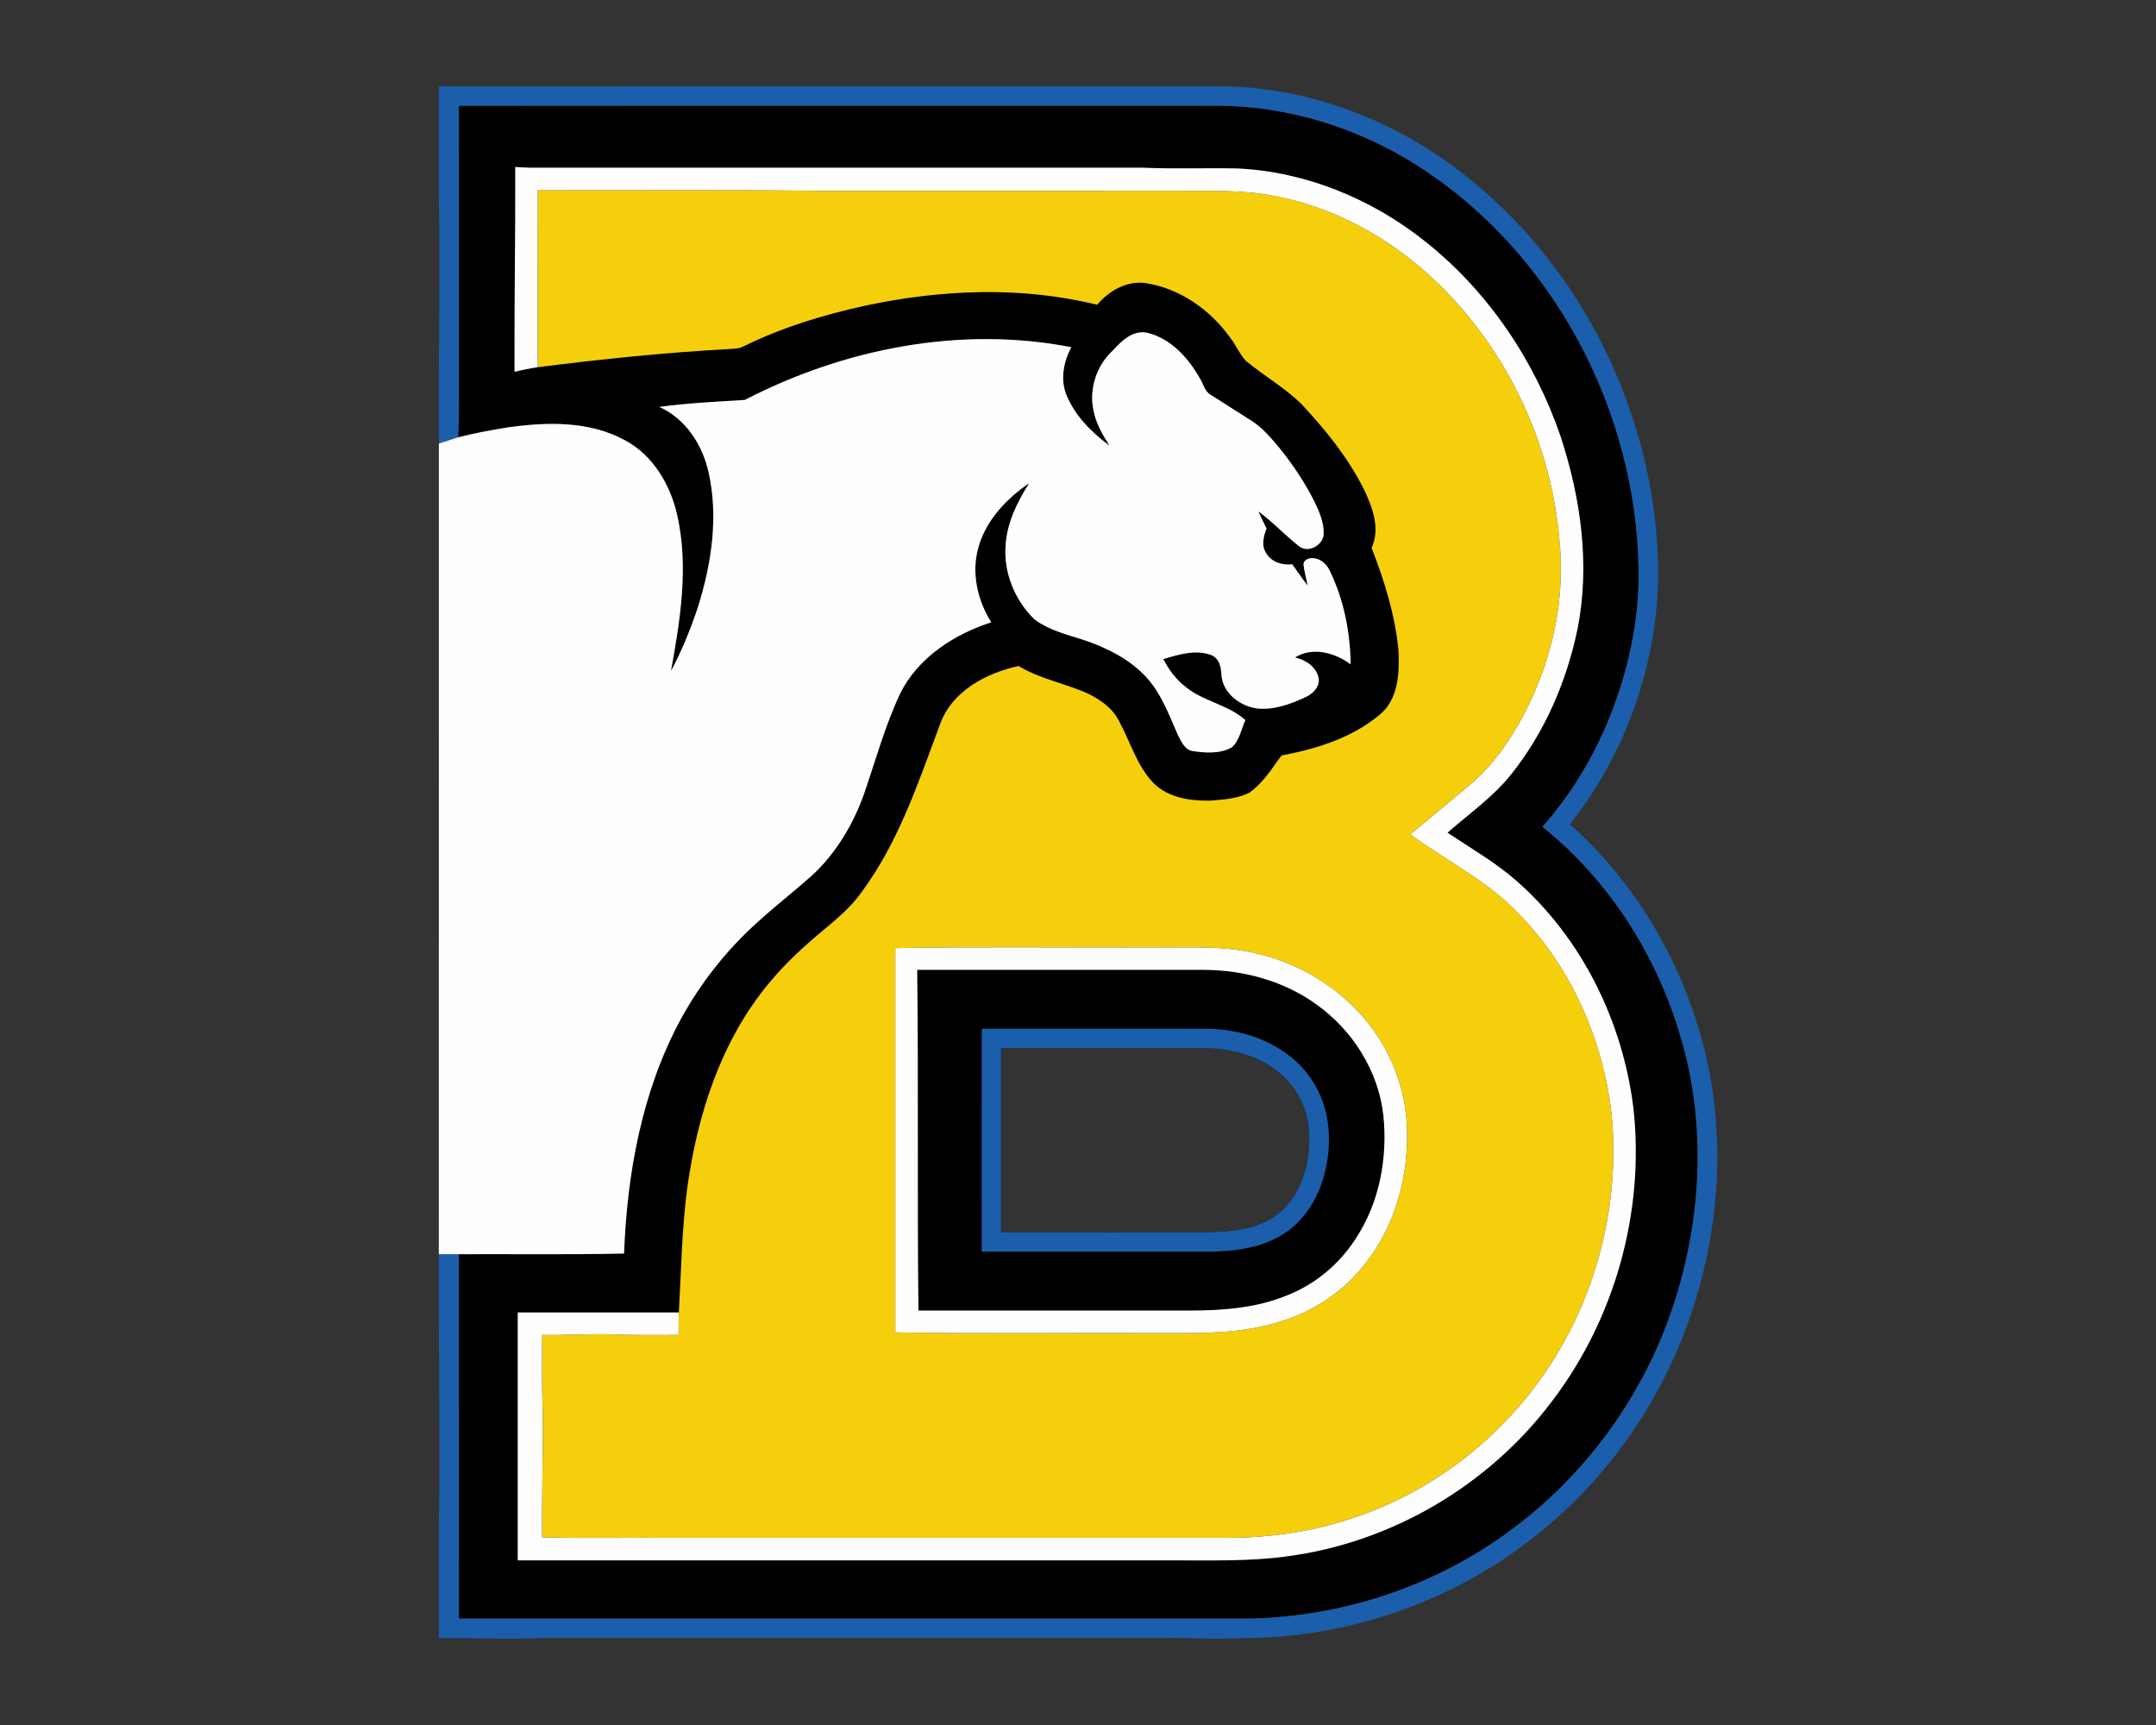 <?xml version="1.0" encoding="UTF-8"?>
<!DOCTYPE svg PUBLIC "-//W3C//DTD SVG 1.1//EN" "http://www.w3.org/Graphics/SVG/1.1/DTD/svg11.dtd">
<!-- Creator: CorelDRAW -->
<svg xmlns="http://www.w3.org/2000/svg" xml:space="preserve" width="2000px" height="1600px" version="1.1" style="shape-rendering:geometricPrecision; text-rendering:geometricPrecision; image-rendering:optimizeQuality; fill-rule:evenodd; clip-rule:evenodd"
viewBox="0 0 2000 1600"
 xmlns:xlink="http://www.w3.org/1999/xlink">
 <rect x="0" y="0" width="2000" height="1600" fill="#333333" stroke="none"/>
 <defs>
  <style type="text/css">
   <![CDATA[
    .fil0 {fill:black;fill-rule:nonzero}
    .fil2 {fill:#1B5EAB;fill-rule:nonzero}
    .fil1 {fill:#F5CF0B;fill-rule:nonzero}
    .fil3 {fill:#FEFEFE;fill-rule:nonzero}
   ]]>
  </style>
 </defs>
 <g id="Capa_x0020_1">
  <g id="Birmingham_x0020_Southern_x0020_Panthers.cdr">
   <path class="fil0" d="M425.68 98.06c234.46,-0.09 468.91,-0.05 703.36,-0.03 65.85,0.19 131,20.57 186.36,55.91 125.23,80.08 202.6,226.64 204.62,374.55 0.82,47.89 -10.01,95.38 -28.02,139.57 -14.77,36.01 -35.38,69.65 -61.17,98.83 62.36,49.96 106.92,120.52 128.83,197.07 23.74,81.35 18.54,169.63 -8.29,249.56 -26.58,78.99 -76.91,149.81 -143.08,200.58 -63.4,49.18 -141.33,78.95 -221.23,85.64 -23.14,2.32 -46.42,1.46 -69.63,1.6 -230.58,-0.02 -461.17,0.05 -691.75,-0.02 -0.07,-112.69 0.03,-225.35 -0.04,-338.03 51.09,-0.21 102.18,0.53 153.25,-0.6 2.83,-74.59 16.59,-150.42 52.27,-216.73 18.57,-34.04 42.89,-65.01 71.82,-90.85 16.26,-14.77 33.55,-28.34 50.02,-42.86 22.14,-20.36 38.01,-46.84 48.21,-74.98 10.87,-31.48 19.66,-63.85 33.83,-94.07 16.61,-33.3 49.93,-54.86 84.48,-66.01 -12.69,-20.17 -18.5,-45.4 -12.13,-68.7 6.83,-25.47 25.95,-45.75 47.24,-60.3 -10.85,17.31 -20.36,36.32 -21.75,57.07 -2.16,25.55 8.43,51.44 26.69,69.21 13.64,10.18 30.56,14.22 46.52,19.35 21.3,7.28 42.26,17.8 57.6,34.67 13.63,15.03 20.7,34.36 28.71,52.65 3.3,6.15 6.37,14.5 14.31,15.57 11.92,1.64 25.17,2.64 36.02,-3.58 7.22,-6.46 8.62,-16.78 12.54,-25.24 -16.14,-14.47 -39.1,-17.17 -55.69,-30.97 -8.71,-6.8 -15.43,-15.8 -20.42,-25.58 14.26,-4.32 30.2,-9.27 44.79,-3.6 7.04,3.05 8.88,11.04 9.06,17.98 1.1,17.22 17.5,29.51 33.65,31.46 15.22,1.4 30.11,-3.92 43.7,-10.22 7.23,-3.11 14.66,-10.01 12.71,-18.66 -2.44,-10.24 -12.13,-16.28 -21.79,-18.47 16.28,-10.24 37.19,-4.48 51.65,6.37 -0.45,-30 -6.3,-60.18 -19.59,-87.2 -2.9,-6.23 -9.04,-11.41 -16.15,-11.34 -3.46,-0.21 -8.13,2.14 -8.01,6.11 0.76,6.51 2.64,12.83 3.8,19.26 -5.01,-6.36 -9.52,-13.1 -14.26,-19.67 -9.04,1.18 -19.19,-1.93 -24.02,-10.11 -4.79,-6.9 -2.65,-15.85 0.23,-23.03 -2.58,-5.32 -5.25,-10.57 -7.67,-15.93 13.27,9.66 24.49,21.81 37.34,31.99 8.29,7.29 22.49,-0.16 23.26,-10.5 0.58,-11.11 -4.23,-21.47 -8.88,-31.25 -9.01,-17.61 -20.05,-34.2 -32.55,-49.54 -7.74,-9.15 -15.57,-18.61 -25.88,-24.97 -12.29,-7.88 -24.68,-15.62 -36.94,-23.52 -5.97,-2.97 -7.14,-10.08 -10.41,-15.31 -10.71,-19.07 -27,-37.26 -49.03,-42.54 -13.29,-2.72 -23.63,7.39 -31.76,16.34 -15.12,13.84 -22.44,35.75 -18,55.85 2.27,11.85 8.36,22.42 14.8,32.48 -16.62,-12.27 -32,-27.58 -39.92,-46.98 -5.88,-14.47 -2.65,-30.9 4.49,-44.31 -102.68,-20.02 -210.67,1.24 -302.86,48.93 -26.42,1.63 -53.02,2.89 -79.32,6.44 24.3,10.9 39.92,34.85 45.61,60.22 9.48,41.64 2.86,85.22 -9.76,125.47 -6.74,20.35 -14.85,40.35 -25.02,59.27 8.62,-47.52 16.59,-96.77 5.76,-144.61 -6.32,-28.14 -22.35,-55.46 -48.4,-69.36 -33.27,-18.26 -73,-17.07 -109.5,-11.84 -15.22,2.46 -30.41,5.24 -45.33,9.1 0.68,-12.54 0.82,-25.11 0.7,-37.68 0,-89.99 -0.02,-179.95 0.02,-269.91zm691.7 874.15c-62.9,-0.05 -125.81,-0.02 -188.71,-0.02 0,56.92 0,113.84 0,170.74 61.36,0.05 122.72,-0.02 184.09,0.05 19.47,-0.11 39.61,-0.72 57.8,-8.41 14.54,-5.9 26.47,-17.59 33.43,-31.6 8.93,-17.4 11.81,-37.47 10.09,-56.85 -2.02,-19.01 -11.2,-37.24 -25.77,-49.72 -19.33,-16.99 -45.63,-23.93 -70.93,-24.19z"/>
   <path class="fil1" d="M498.85 176.45c86.96,0.19 173.95,-0.63 260.91,0.56 121.56,-0.03 243.15,0.02 364.73,-0.03 18.84,0.28 37.78,0.89 56.34,4.51 62.78,11.48 120.1,45.77 163.64,91.96 57.71,60.73 94.26,141.19 101.83,224.63 6.44,56.46 -6.2,114.12 -32.5,164.21 -13.04,25.07 -29.74,48.68 -51.58,66.83 -17.99,14.96 -35.92,29.99 -54,44.84 28.93,21 61.04,37.61 87.94,61.36 56.09,50.51 90.29,123.11 98.77,197.7 8.67,88.54 -16.43,180.2 -69.79,251.5 -42.66,57.48 -103.14,101.74 -171.31,123.86 -37.15,12.53 -76.41,17.96 -115.54,18.03 -171.89,0 -343.75,0 -515.63,0 -39.89,-0.32 -79.83,0.65 -119.72,-0.51 -0.49,-39.78 1.13,-79.53 0.46,-119.31 -0.93,-22.79 -0.37,-45.6 -0.46,-68.4 22.07,0.4 44.09,-1.13 66.17,-0.48 20.12,0.86 40.26,0.39 60.4,0.48 -0.02,-6.97 -0.02,-13.94 0.24,-20.88 2.16,-38.5 2.71,-77.19 7.78,-115.45 9.43,-68.03 31.29,-136.66 75.93,-190.08 15.01,-18.17 32.39,-34.27 50.55,-49.21 12.5,-10.52 25.24,-21.07 34.79,-34.48 34.89,-46.86 53.29,-102.99 73.53,-157.11 11.2,-30.22 42.7,-46.72 72.54,-53.25 19.95,12.11 43.24,16.1 64.31,25.58 11.43,5.65 22.77,13.38 28.67,25.1 10.66,19.37 16.61,41.82 32.34,58.08 13.48,13.34 33.53,16.38 51.7,16.17 12.57,-0.95 25.79,-1.76 37.24,-7.48 10.83,-7.83 18.66,-18.98 26.25,-29.81 1.7,-2.14 3.07,-5.3 6.35,-5.23 31.43,-6.04 63.26,-16.38 88.15,-37.24 17.47,-14.24 18.4,-39.17 17.4,-59.9 -3.21,-32.67 -13.01,-64.4 -24.95,-94.84 8.2,-17.63 1.04,-37.13 -6.72,-53.51 -14.87,-29.99 -36.17,-56.29 -58.99,-80.55 -15.57,-14.94 -34.48,-25.77 -51.04,-39.5 -6.05,-6.66 -9.41,-15.28 -15.08,-22.28 -18.27,-25.23 -45.8,-44.44 -76.79,-49.6 -17.78,-2.93 -34.81,6.74 -45.94,19.98 -70.51,-17.4 -144.72,-14.2 -215.33,0.84 -38.68,8.5 -76.95,20.12 -112.56,37.66 -4.21,2.25 -9.04,2.27 -13.67,2.53 -59.34,3.32 -118.49,9.32 -177.41,16.89 0.09,-54.72 0.02,-109.43 0.05,-164.17zm331.68 702.87l0 0zm0 0c-0.02,118.84 -0.02,237.69 0,356.53 80.93,1.37 161.87,0.28 242.82,0.62 38.27,0.03 77.51,1.21 114.41,-10.75 30.39,-9.13 57.99,-27.49 77.71,-52.4 29.04,-35.96 41.75,-83.34 39.59,-129.11 -1.53,-33.52 -13.61,-66.45 -34.2,-92.96 -26.16,-34.27 -64.98,-57.99 -106.94,-67.28 -31.23,-7.3 -63.53,-4.81 -95.31,-5.3 -79.34,0.37 -158.73,-0.76 -238.08,0.65z"/>
   <path class="fil2" d="M407.05 80.03c242.24,-0.05 484.47,-0.02 726.71,-0.02 81.41,0.9 160.99,31.94 224.65,82.06 107.8,84.48 174.14,218.16 179.55,354.69 3.3,88.7 -26.6,178.27 -81.62,247.81 67.28,59.64 112.38,142.66 129.62,230.62 15.27,82.11 5.3,168.35 -25.37,245.84 -29.28,73.93 -78.67,139.84 -141.96,188.05 -75.65,58.39 -170.96,90.36 -266.45,90.34 -24,1.44 -48,-0.42 -71.97,-0.07 -192.08,0 -384.16,0 -576.21,0 -32.29,1.55 -64.59,-0.19 -96.88,0.02 0.09,-46.86 -0.51,-93.73 0.56,-140.56 0.37,-71.84 -0.96,-143.68 -0.61,-215.52 6.18,0 12.39,-0.02 18.57,0 0.07,112.68 -0.03,225.34 0.04,338.03 230.58,0.07 461.17,0 691.75,0.02 23.21,-0.14 46.49,0.72 69.63,-1.6 79.9,-6.69 157.83,-36.46 221.23,-85.64 66.17,-50.77 116.5,-121.59 143.08,-200.58 26.83,-79.93 32.03,-168.21 8.29,-249.56 -21.91,-76.55 -66.47,-147.11 -128.83,-197.07 25.79,-29.18 46.4,-62.82 61.17,-98.83 18.01,-44.19 28.84,-91.68 28.02,-139.57 -2.02,-147.91 -79.39,-294.47 -204.62,-374.55 -55.36,-35.34 -120.51,-55.72 -186.36,-55.9 -234.45,-0.03 -468.9,-0.07 -703.36,0.02 -0.04,89.96 -0.02,179.92 -0.02,269.91 0.12,12.57 -0.02,25.14 -0.7,37.68 -5.95,1.91 -11.89,3.79 -17.82,5.76 -0.79,-76.41 1.72,-152.83 -0.09,-229.22 0.04,-34.06 0.02,-68.1 0,-102.16zm503.66 874.13c61.88,0.05 123.77,0 185.64,0.02 15.59,0.14 31.34,-0.88 46.73,2.19 30.99,5.39 61.5,22.46 77.06,50.6 14.31,24.44 15.5,54.58 8.62,81.53 -5.69,22.44 -18.56,43.98 -38.59,56.29 -19.49,12.39 -43.14,15.71 -65.8,16.17 -71.23,-0.02 -142.44,0.03 -213.68,-0.02 -0.02,-68.93 -0.07,-137.85 0.02,-206.78zm17.96 18.03l0 0c0,56.92 0,113.85 0,170.74 61.36,0.05 122.72,-0.02 184.09,0.05 19.47,-0.11 39.61,-0.72 57.8,-8.41 14.55,-5.9 26.46,-17.59 33.44,-31.6 8.92,-17.4 11.8,-37.47 10.08,-56.85 -2.02,-19.01 -11.2,-37.25 -25.77,-49.72 -19.33,-16.99 -45.63,-23.93 -70.93,-24.19 -62.9,-0.05 -125.81,-0.02 -188.71,-0.02z"/>
   <path class="fil3" d="M477.96 154.84c4.79,0.37 9.62,0.65 14.43,0.7 189.03,-0.05 378.06,0 567.07,-0.02 29.39,1.25 58.8,0.16 88.19,0.69 63.48,2.95 124.91,28.21 174.35,67.68 58.43,46.29 101.63,110.55 125.67,180.88 18.82,57.29 27.6,119.47 15.62,179.13 -10.16,48.35 -30.23,95.15 -61.13,133.92 -16.8,21.24 -39.22,36.76 -59.34,54.53 21.65,14.52 44.51,27.54 64.17,44.84 60.94,53.58 98.65,131.16 108.32,211.27 10.4,95.49 -17.27,194.66 -75.47,271.07 -58.55,78.04 -148.93,131.32 -245.74,144 -34.65,4.88 -69.71,3.63 -104.58,3.79 -203.09,0 -406.17,0 -609.26,0 0,-76.67 0,-153.34 0,-229.99 49.84,-0.05 99.65,0 149.49,-0.02 -0.26,6.94 -0.26,13.91 -0.24,20.88 -20.14,-0.09 -40.28,0.38 -60.4,-0.48 -22.08,-0.65 -44.1,0.88 -66.17,0.48 0.09,22.8 -0.47,45.61 0.46,68.4 0.67,39.78 -0.95,79.53 -0.46,119.31 39.89,1.16 79.83,0.19 119.72,0.51 171.88,0 343.74,0 515.63,0 39.13,-0.07 78.39,-5.5 115.54,-18.03 68.17,-22.12 128.65,-66.38 171.31,-123.86 53.36,-71.3 78.46,-162.96 69.79,-251.5 -8.48,-74.59 -42.68,-147.19 -98.77,-197.7 -26.9,-23.75 -59.01,-40.36 -87.94,-61.36 18.08,-14.85 36.01,-29.88 54,-44.84 21.84,-18.15 38.54,-41.76 51.58,-66.83 26.3,-50.09 38.94,-107.75 32.5,-164.21 -7.57,-83.44 -44.12,-163.9 -101.83,-224.63 -43.54,-46.19 -100.86,-80.48 -163.64,-91.96 -18.56,-3.62 -37.5,-4.23 -56.34,-4.51 -121.58,0.05 -243.17,0 -364.73,0.03 -86.96,-1.19 -173.95,-0.37 -260.91,-0.56 -0.03,54.74 0.04,109.45 -0.05,164.17 -7.25,0.93 -14.38,2.65 -21.52,4.21 -0.27,-63.34 0.89,-126.65 0.68,-189.99zm352.57 724.48c79.35,-1.41 158.74,-0.28 238.08,-0.65 31.78,0.49 64.08,-2 95.31,5.3 41.96,9.29 80.78,33.01 106.94,67.28 20.59,26.51 32.67,59.44 34.2,92.96 2.16,45.77 -10.55,93.15 -39.59,129.11 -19.72,24.91 -47.32,43.27 -77.71,52.4 -36.9,11.96 -76.14,10.78 -114.41,10.75 -80.95,-0.34 -161.89,0.75 -242.82,-0.62 -0.02,-118.84 -0.02,-237.69 0,-356.53zm-423.39 -467.91l-0.07 751.88c6.18,0 12.39,-0.02 18.57,0 51.09,-0.21 102.18,0.53 153.25,-0.61 2.83,-74.58 16.59,-150.41 52.27,-216.72 18.57,-34.04 42.89,-65.01 71.82,-90.85 16.26,-14.77 33.55,-28.34 50.02,-42.86 22.14,-20.36 38.01,-46.84 48.21,-74.98 10.88,-31.48 19.66,-63.85 33.83,-94.07 16.61,-33.3 49.93,-54.86 84.48,-66.01 -12.69,-20.17 -18.5,-45.4 -12.13,-68.7 6.83,-25.47 25.95,-45.75 47.24,-60.3 -10.85,17.31 -20.36,36.32 -21.75,57.07 -2.16,25.55 8.43,51.44 26.69,69.21 13.64,10.18 30.56,14.22 46.52,19.35 21.3,7.28 42.26,17.8 57.6,34.67 13.63,15.03 20.7,34.36 28.71,52.65 3.3,6.15 6.37,14.5 14.32,15.56 11.91,1.65 25.16,2.65 36.01,-3.57 7.22,-6.46 8.62,-16.78 12.54,-25.24 -16.14,-14.47 -39.1,-17.17 -55.69,-30.97 -8.71,-6.8 -15.43,-15.8 -20.42,-25.58 14.27,-4.32 30.2,-9.27 44.79,-3.6 7.04,3.05 8.88,11.04 9.07,17.98 1.09,17.22 17.49,29.51 33.64,31.46 15.22,1.4 30.11,-3.92 43.7,-10.22 7.23,-3.11 14.66,-10.01 12.71,-18.66 -2.44,-10.24 -12.13,-16.28 -21.79,-18.47 16.28,-10.24 37.19,-4.48 51.65,6.37 -0.45,-30 -6.3,-60.18 -19.59,-87.2 -2.9,-6.22 -9.04,-11.41 -16.15,-11.34 -3.46,-0.21 -8.13,2.14 -8.01,6.11 0.76,6.51 2.64,12.83 3.81,19.26 -5.02,-6.36 -9.53,-13.1 -14.27,-19.67 -9.04,1.18 -19.19,-1.93 -24.02,-10.11 -4.79,-6.9 -2.65,-15.85 0.23,-23.03 -2.58,-5.32 -5.25,-10.57 -7.67,-15.93 13.27,9.66 24.49,21.81 37.34,31.99 8.29,7.29 22.49,-0.16 23.26,-10.5 0.58,-11.11 -4.23,-21.47 -8.88,-31.25 -9.01,-17.61 -20.05,-34.2 -32.55,-49.54 -7.74,-9.15 -15.57,-18.61 -25.88,-24.97 -12.29,-7.88 -24.68,-15.62 -36.94,-23.52 -5.98,-2.97 -7.14,-10.08 -10.41,-15.31 -10.71,-19.07 -27,-37.26 -49.03,-42.54 -13.29,-2.72 -23.63,7.39 -31.76,16.34 -15.12,13.84 -22.44,35.75 -18,55.85 2.27,11.85 8.36,22.42 14.8,32.48 -16.62,-12.27 -32,-27.58 -39.92,-46.98 -5.88,-14.47 -2.65,-30.9 4.48,-44.31 -102.67,-20.02 -210.66,1.24 -302.85,48.93 -26.42,1.63 -53.02,2.89 -79.32,6.44 24.3,10.9 39.92,34.85 45.61,60.22 9.48,41.64 2.86,85.22 -9.76,125.47 -6.74,20.35 -14.85,40.35 -25.02,59.27 8.62,-47.52 16.59,-96.77 5.76,-144.61 -6.32,-28.14 -22.35,-55.46 -48.4,-69.36 -33.27,-18.26 -73,-17.07 -109.5,-11.85 -15.22,2.47 -30.41,5.26 -45.33,9.11 -5.95,1.91 -11.89,3.79 -17.82,5.76zm443.7 488.17l0 0c1.3,105.32 -0.09,210.69 1.16,315.98 83.88,0 167.75,-0.02 251.62,0.03 30.32,-0.03 61.3,-2.3 89.66,-13.83 26.26,-10.13 48.87,-28.9 64.08,-52.51 22.15,-33.24 29.88,-74.65 25.98,-114.03 -4.42,-41.59 -28.56,-79.78 -62.48,-103.78 -29.83,-21.57 -66.86,-31.53 -103.39,-31.86 -88.89,-0.02 -177.76,0 -266.63,0z"/>
  </g>
 </g>
</svg>
